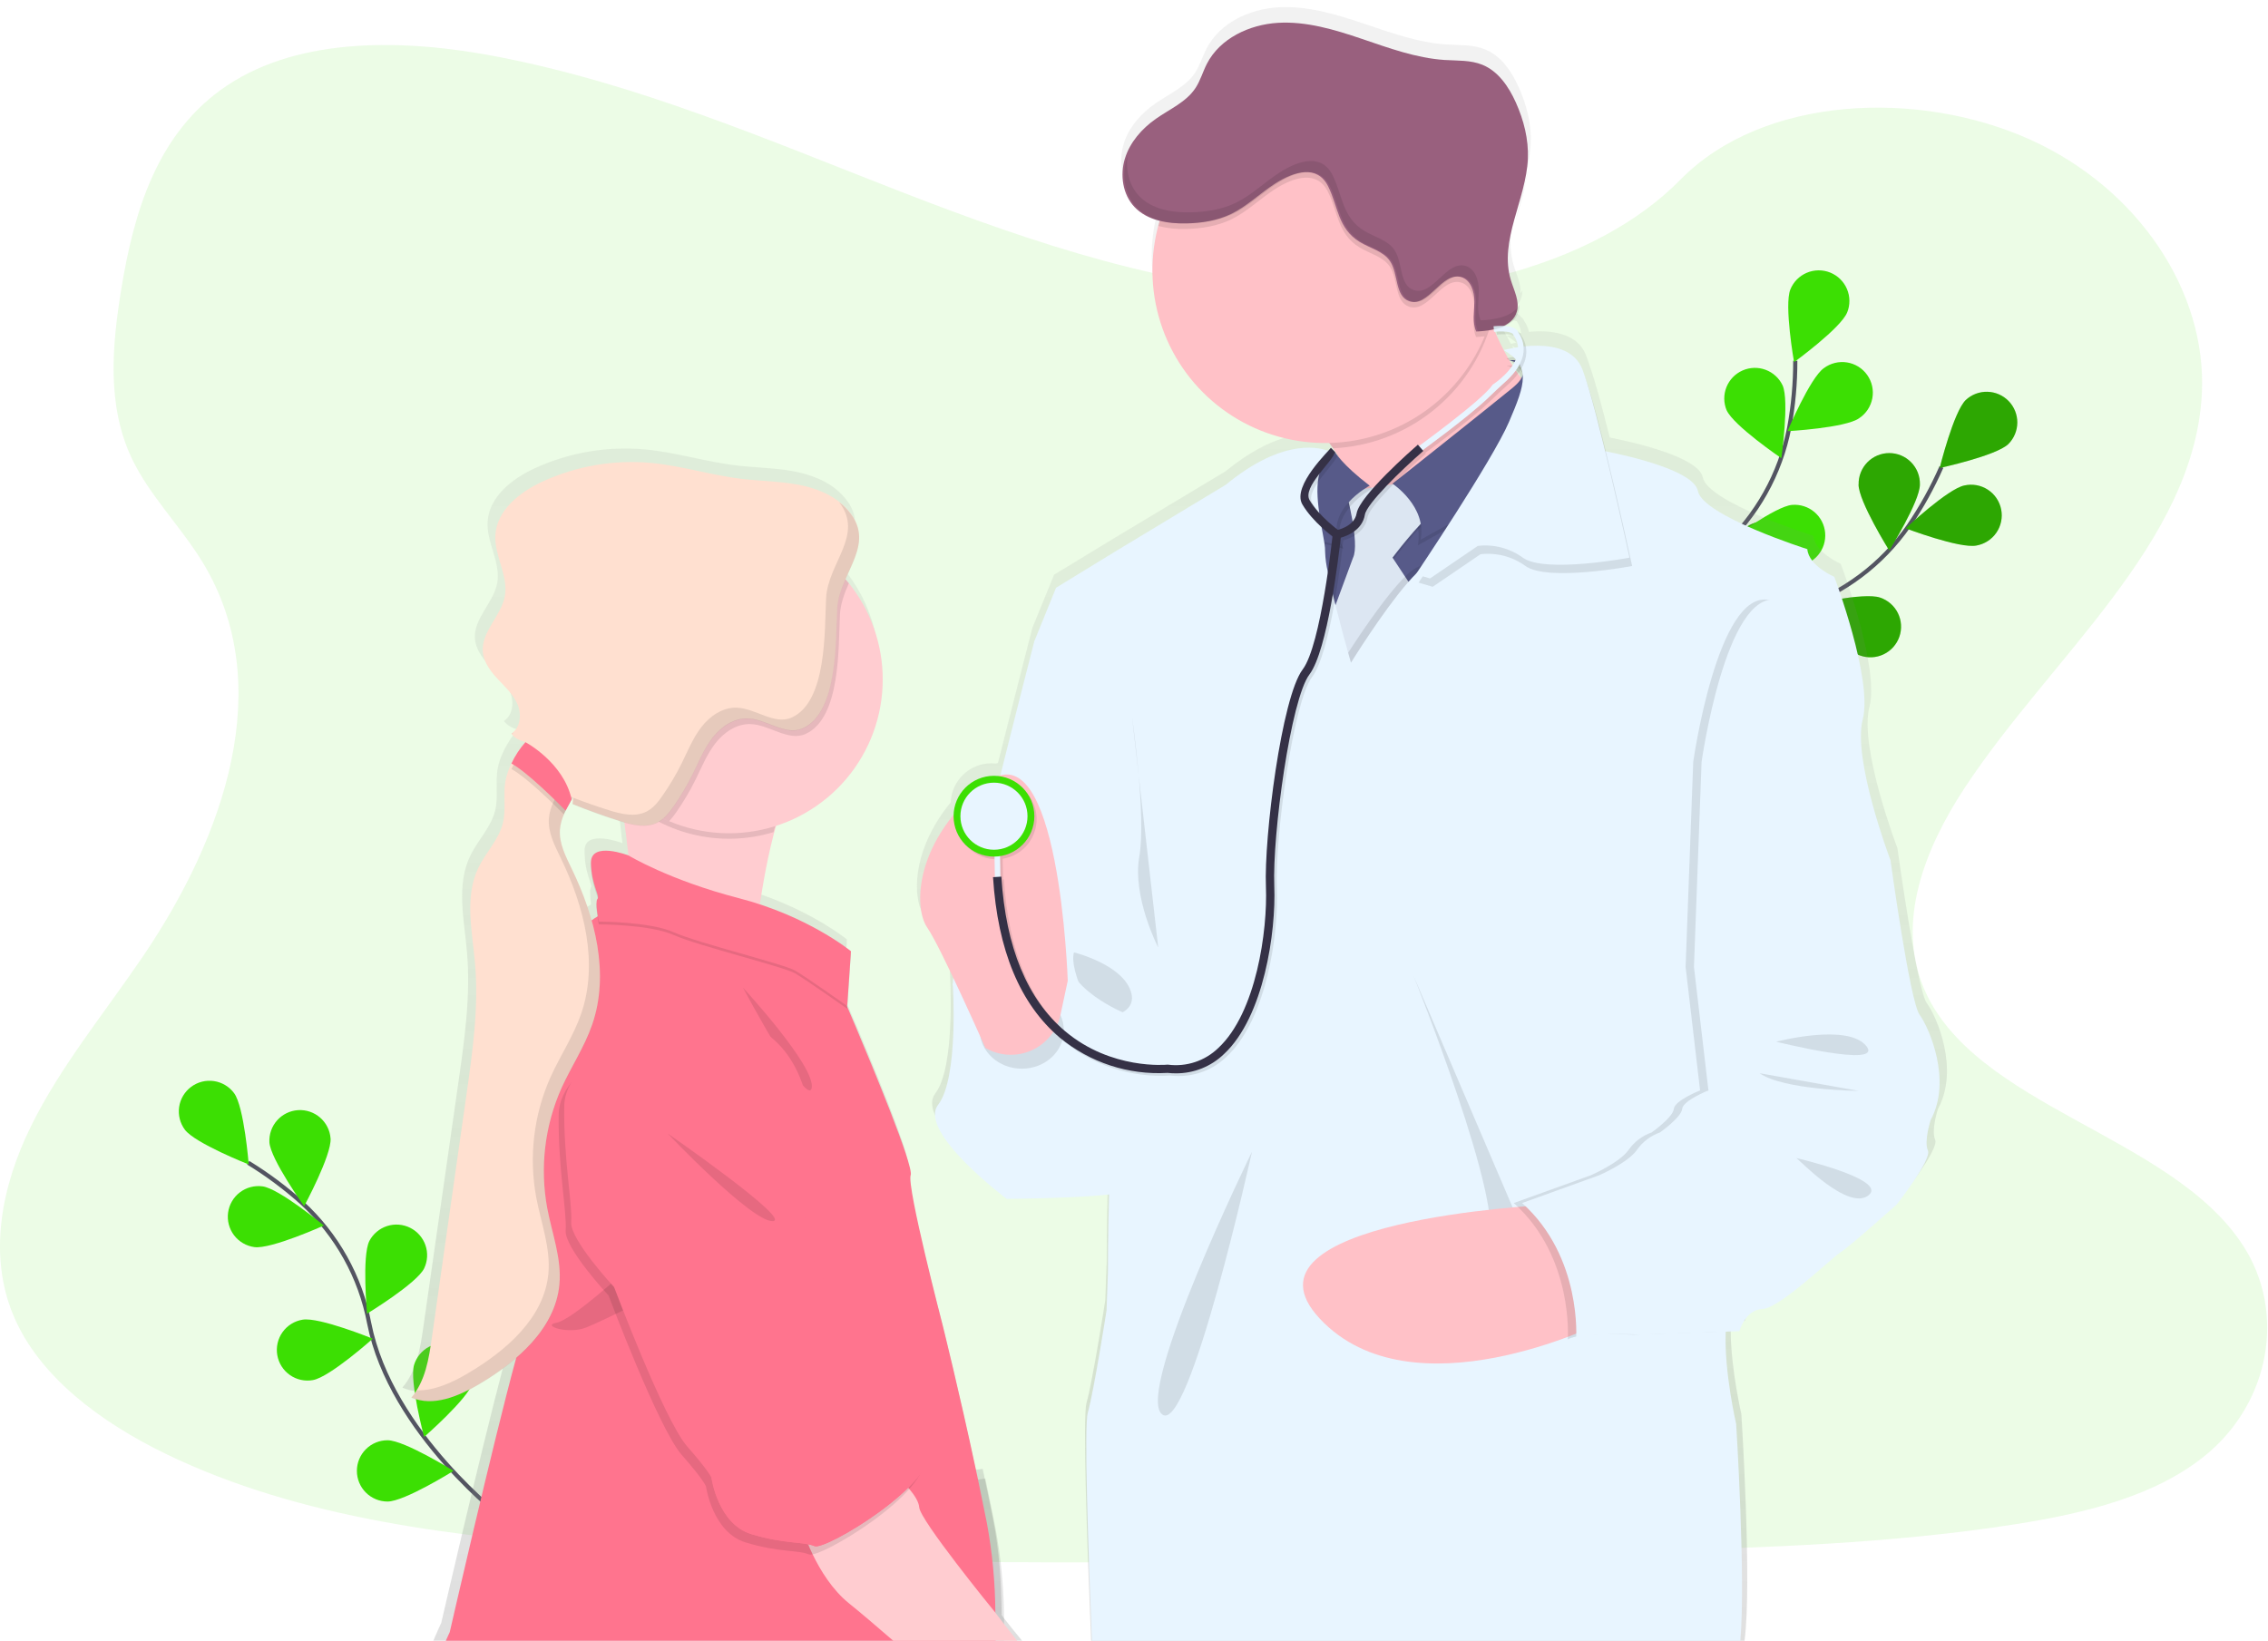 <svg width="311" height="225" viewBox="0 0 311 225" fill="none" xmlns="http://www.w3.org/2000/svg">
<g clip-path="url(#clip0_204_195)">
<path opacity="0.1" d="M180.633 40.48C160.702 39.788 141.705 33.353 123.591 26.314C105.478 19.276 87.526 11.476 68.061 7.746C55.547 5.345 41.235 5.007 31.154 11.716C21.451 18.171 18.316 29.314 16.63 39.653C15.362 47.433 14.627 55.619 18.093 62.904C20.506 67.959 24.788 72.21 27.751 77.053C38.055 93.904 30.77 114.684 19.602 131.152C14.363 138.88 8.287 146.233 4.245 154.451C0.203 162.669 -1.669 172.084 1.869 180.465C5.376 188.765 13.728 195.011 22.779 199.399C41.161 208.304 62.821 210.852 83.942 212.311C130.696 215.509 177.702 214.123 224.579 212.738C241.928 212.223 259.354 211.704 276.419 209.017C285.896 207.525 295.683 205.161 302.564 199.454C311.297 192.206 313.464 179.938 307.61 170.85C297.793 155.611 270.649 151.824 263.785 135.468C260.009 126.466 263.888 116.436 269.378 108.087C281.151 90.177 300.89 74.462 301.929 53.988C302.644 39.925 293.155 25.845 278.483 19.19C263.106 12.209 241.782 13.09 230.438 24.628C218.757 36.516 198.228 41.09 180.633 40.48Z" fill="#3CDF03"/>
<path d="M69.341 208.505C69.341 208.505 53.598 196.603 50.624 181.464C49.418 175.105 46.183 169.309 41.404 164.945C39.118 162.892 36.649 161.052 34.028 159.449" stroke="#535461" stroke-width="0.572" stroke-miterlimit="10"/>
<path d="M32.102 149.911C33.481 151.778 34.105 159.686 34.105 159.686C34.105 159.686 26.729 156.781 25.346 154.918C24.683 154.022 24.402 152.899 24.566 151.796C24.73 150.693 25.325 149.701 26.221 149.037C27.117 148.373 28.239 148.092 29.342 148.256C30.445 148.42 31.438 149.016 32.102 149.911Z" fill="#3CDF03"/>
<path d="M45.332 156.117C45.475 158.433 41.705 165.411 41.705 165.411C41.705 165.411 37.088 158.96 36.942 156.644C36.887 155.54 37.268 154.459 38.005 153.634C38.741 152.81 39.772 152.309 40.875 152.239C41.979 152.17 43.065 152.538 43.898 153.264C44.732 153.99 45.246 155.015 45.329 156.117H45.332Z" fill="#3CDF03"/>
<path d="M58.155 173.955C57.113 176.028 50.332 180.15 50.332 180.15C50.332 180.15 49.608 172.249 50.65 170.177C51.163 169.203 52.038 168.468 53.087 168.132C54.135 167.796 55.274 167.886 56.258 168.381C57.241 168.876 57.991 169.738 58.346 170.78C58.701 171.823 58.632 172.963 58.155 173.955Z" fill="#3CDF03"/>
<path d="M64.821 189.63C64.143 191.848 58.158 197.055 58.158 197.055C58.158 197.055 56.105 189.392 56.784 187.171C57.11 186.105 57.846 185.212 58.83 184.689C59.814 184.166 60.966 184.056 62.032 184.382C63.098 184.708 63.99 185.444 64.513 186.428C65.037 187.412 65.147 188.564 64.821 189.63Z" fill="#3CDF03"/>
<path d="M34.881 171.022C37.171 171.331 44.41 168.062 44.41 168.062C44.41 168.062 38.302 163.001 36 162.692C34.896 162.544 33.778 162.84 32.892 163.516C32.005 164.192 31.424 165.193 31.276 166.297C31.128 167.402 31.424 168.52 32.1 169.406C32.776 170.292 33.777 170.873 34.881 171.022Z" fill="#3CDF03"/>
<path d="M42.91 189.258C45.2 188.865 51.116 183.584 51.116 183.584C51.116 183.584 43.771 180.585 41.484 180.977C40.937 181.067 40.413 181.264 39.942 181.557C39.471 181.851 39.063 182.235 38.741 182.687C38.419 183.139 38.19 183.65 38.067 184.191C37.944 184.732 37.929 185.292 38.023 185.839C38.118 186.386 38.32 186.908 38.617 187.377C38.915 187.845 39.302 188.25 39.757 188.568C40.212 188.886 40.725 189.11 41.267 189.229C41.809 189.347 42.37 189.357 42.916 189.258H42.91Z" fill="#3CDF03"/>
<path d="M53.143 205.914C55.464 205.914 62.191 201.709 62.191 201.709C62.191 201.709 55.462 197.51 53.14 197.51C52.026 197.51 50.957 197.952 50.169 198.74C49.381 199.529 48.938 200.597 48.938 201.712C48.938 202.826 49.381 203.895 50.169 204.683C50.957 205.471 52.026 205.914 53.14 205.914H53.143Z" fill="#3CDF03"/>
<path d="M222.278 105.565C222.278 105.565 231.981 88.376 246.608 83.424C252.75 81.385 258.065 77.409 261.755 72.092C263.486 69.551 264.98 66.856 266.218 64.04" stroke="#535461" stroke-width="0.572" stroke-miterlimit="10"/>
<path d="M275.4 60.892C273.734 62.506 265.98 64.178 265.98 64.178C265.98 64.178 267.884 56.478 269.55 54.861C270.354 54.108 271.421 53.701 272.522 53.727C273.624 53.754 274.67 54.212 275.437 55.002C276.204 55.793 276.63 56.853 276.623 57.955C276.616 59.056 276.177 60.111 275.4 60.892Z" fill="#3CDF03"/>
<path d="M271.015 74.812C268.725 75.264 261.32 72.453 261.32 72.453C261.32 72.453 267.102 67.015 269.378 66.571C269.924 66.45 270.489 66.439 271.04 66.539C271.591 66.639 272.116 66.848 272.585 67.154C273.053 67.46 273.456 67.856 273.77 68.32C274.083 68.784 274.301 69.305 274.41 69.854C274.519 70.403 274.517 70.969 274.405 71.517C274.292 72.065 274.072 72.585 273.755 73.047C273.439 73.509 273.034 73.903 272.563 74.206C272.093 74.509 271.566 74.715 271.015 74.812Z" fill="#3CDF03"/>
<path d="M255.055 89.89C252.862 89.132 247.879 82.96 247.879 82.96C247.879 82.96 255.607 81.191 257.805 81.95C258.334 82.125 258.822 82.403 259.241 82.769C259.661 83.134 260.004 83.579 260.25 84.078C260.497 84.577 260.641 85.12 260.676 85.676C260.711 86.231 260.635 86.788 260.453 87.314C260.271 87.839 259.986 88.324 259.615 88.739C259.244 89.153 258.795 89.49 258.292 89.73C257.79 89.97 257.245 90.108 256.69 90.135C256.134 90.162 255.578 90.079 255.055 89.89Z" fill="#3CDF03"/>
<path d="M240.388 98.58C238.098 98.202 232.156 92.95 232.156 92.95C232.156 92.95 239.48 89.899 241.767 90.276C242.868 90.458 243.852 91.069 244.502 91.975C245.153 92.881 245.416 94.009 245.235 95.11C245.054 96.21 244.443 97.194 243.537 97.844C242.63 98.495 241.503 98.758 240.402 98.577L240.388 98.58Z" fill="#3CDF03"/>
<path d="M254.854 66.433C254.851 68.755 259.062 75.49 259.062 75.49C259.062 75.49 263.267 68.763 263.267 66.445C263.281 65.884 263.183 65.326 262.979 64.803C262.774 64.281 262.467 63.805 262.076 63.403C261.684 63.001 261.216 62.682 260.699 62.464C260.182 62.246 259.627 62.133 259.066 62.133C258.505 62.133 257.95 62.246 257.433 62.464C256.916 62.682 256.448 63.001 256.056 63.403C255.665 63.805 255.358 64.281 255.153 64.803C254.949 65.326 254.851 65.884 254.865 66.445L254.854 66.433Z" fill="#3CDF03"/>
<path d="M237.843 76.813C238.536 79.028 244.558 84.195 244.558 84.195C244.558 84.195 246.562 76.518 245.863 74.302C245.501 73.276 244.755 72.43 243.781 71.943C242.808 71.456 241.683 71.365 240.645 71.691C239.606 72.016 238.734 72.732 238.213 73.687C237.691 74.642 237.56 75.763 237.849 76.813H237.843Z" fill="#3CDF03"/>
<path d="M222.71 89.169C223.019 91.459 228.079 97.576 228.079 97.576C228.079 97.576 231.345 90.348 231.036 88.05C230.975 87.493 230.803 86.954 230.53 86.464C230.257 85.975 229.889 85.545 229.448 85.2C229.007 84.855 228.501 84.601 227.96 84.454C227.42 84.308 226.855 84.27 226.3 84.345C225.744 84.42 225.21 84.605 224.727 84.889C224.244 85.173 223.823 85.551 223.489 86.001C223.154 86.45 222.913 86.962 222.779 87.506C222.645 88.05 222.622 88.615 222.71 89.169Z" fill="#3CDF03"/>
<path opacity="0.25" d="M275.4 60.892C273.734 62.506 265.98 64.178 265.98 64.178C265.98 64.178 267.884 56.478 269.55 54.861C270.354 54.108 271.421 53.701 272.522 53.727C273.624 53.754 274.67 54.212 275.437 55.002C276.204 55.793 276.63 56.853 276.623 57.955C276.616 59.056 276.177 60.111 275.4 60.892Z" fill="black"/>
<path opacity="0.25" d="M271.015 74.812C268.725 75.264 261.32 72.453 261.32 72.453C261.32 72.453 267.102 67.015 269.378 66.571C269.924 66.45 270.489 66.439 271.04 66.539C271.591 66.639 272.116 66.848 272.585 67.154C273.053 67.46 273.456 67.856 273.77 68.32C274.083 68.784 274.301 69.305 274.41 69.854C274.519 70.403 274.517 70.969 274.405 71.517C274.292 72.065 274.072 72.585 273.755 73.047C273.439 73.509 273.034 73.903 272.563 74.206C272.093 74.509 271.566 74.715 271.015 74.812Z" fill="black"/>
<path opacity="0.25" d="M255.055 89.89C252.862 89.132 247.879 82.96 247.879 82.96C247.879 82.96 255.607 81.191 257.805 81.95C258.334 82.125 258.822 82.403 259.241 82.769C259.661 83.134 260.004 83.579 260.25 84.078C260.497 84.577 260.641 85.12 260.676 85.676C260.711 86.231 260.635 86.788 260.453 87.314C260.271 87.839 259.986 88.324 259.615 88.739C259.244 89.153 258.795 89.49 258.292 89.73C257.79 89.97 257.245 90.108 256.69 90.135C256.134 90.162 255.578 90.079 255.055 89.89Z" fill="black"/>
<path opacity="0.25" d="M240.388 98.58C238.098 98.202 232.156 92.95 232.156 92.95C232.156 92.95 239.48 89.899 241.767 90.276C242.868 90.458 243.852 91.069 244.502 91.975C245.153 92.881 245.416 94.009 245.235 95.11C245.054 96.21 244.443 97.194 243.537 97.844C242.63 98.495 241.503 98.758 240.402 98.577L240.388 98.58Z" fill="black"/>
<path opacity="0.25" d="M254.854 66.433C254.851 68.755 259.062 75.49 259.062 75.49C259.062 75.49 263.267 68.763 263.267 66.445C263.281 65.884 263.183 65.326 262.979 64.803C262.774 64.281 262.467 63.805 262.076 63.403C261.684 63.001 261.216 62.682 260.699 62.464C260.182 62.246 259.627 62.133 259.066 62.133C258.505 62.133 257.95 62.246 257.433 62.464C256.916 62.682 256.448 63.001 256.056 63.403C255.665 63.805 255.358 64.281 255.153 64.803C254.949 65.326 254.851 65.884 254.865 66.445L254.854 66.433Z" fill="black"/>
<path opacity="0.25" d="M237.843 76.813C238.536 79.028 244.558 84.195 244.558 84.195C244.558 84.195 246.562 76.518 245.863 74.302C245.501 73.276 244.755 72.43 243.781 71.943C242.808 71.456 241.683 71.365 240.645 71.691C239.606 72.016 238.734 72.732 238.213 73.687C237.691 74.642 237.56 75.763 237.849 76.813H237.843Z" fill="black"/>
<path opacity="0.25" d="M222.71 89.169C223.019 91.459 228.079 97.576 228.079 97.576C228.079 97.576 231.345 90.348 231.036 88.05C230.975 87.493 230.803 86.954 230.53 86.464C230.257 85.975 229.889 85.545 229.448 85.2C229.007 84.855 228.501 84.601 227.96 84.454C227.42 84.308 226.855 84.27 226.3 84.345C225.744 84.42 225.21 84.605 224.727 84.889C224.244 85.173 223.823 85.551 223.489 86.001C223.154 86.45 222.913 86.962 222.779 87.506C222.645 88.05 222.622 88.615 222.71 89.169Z" fill="black"/>
<path d="M222.836 105.224C222.836 105.224 224.742 85.577 236.094 75.129C240.882 70.775 244.13 64.986 245.351 58.63C245.907 55.609 246.184 52.543 246.178 49.471" stroke="#535461" stroke-width="0.572" stroke-miterlimit="10"/>
<path d="M253.294 42.842C252.435 44.995 246.012 49.666 246.012 49.666C246.012 49.666 244.633 41.855 245.5 39.702C245.917 38.668 246.728 37.843 247.755 37.407C248.781 36.972 249.938 36.962 250.971 37.379C252.005 37.797 252.83 38.608 253.266 39.634C253.702 40.66 253.712 41.817 253.294 42.851V42.842Z" fill="#3CDF03"/>
<path d="M254.929 57.359C253.031 58.693 245.111 59.131 245.111 59.131C245.111 59.131 248.196 51.821 250.094 50.487C250.544 50.15 251.057 49.907 251.603 49.772C252.149 49.637 252.716 49.613 253.271 49.701C253.826 49.789 254.358 49.988 254.835 50.285C255.312 50.583 255.725 50.973 256.048 51.433C256.372 51.892 256.6 52.412 256.719 52.962C256.838 53.511 256.845 54.079 256.741 54.631C256.636 55.184 256.422 55.709 256.111 56.178C255.8 56.646 255.398 57.047 254.929 57.356V57.359Z" fill="#3CDF03"/>
<path d="M246.439 77.619C244.126 77.814 237.067 74.185 237.067 74.185C237.067 74.185 243.422 69.433 245.735 69.238C246.845 69.145 247.948 69.497 248.799 70.216C249.65 70.935 250.181 71.963 250.274 73.074C250.368 74.185 250.016 75.287 249.297 76.138C248.577 76.99 247.549 77.52 246.439 77.614V77.619Z" fill="#3CDF03"/>
<path d="M236.561 91.499C234.314 92.071 226.746 89.704 226.746 89.704C226.746 89.704 232.204 83.948 234.451 83.364C235.53 83.084 236.676 83.245 237.636 83.809C238.597 84.374 239.294 85.298 239.573 86.377C239.853 87.455 239.693 88.601 239.128 89.562C238.563 90.522 237.639 91.219 236.561 91.499Z" fill="#3CDF03"/>
<path d="M236.761 56.249C237.7 58.37 244.266 62.833 244.266 62.833C244.266 62.833 245.382 54.978 244.443 52.857C243.976 51.865 243.138 51.095 242.11 50.712C241.082 50.329 239.945 50.363 238.942 50.807C237.939 51.251 237.149 52.07 236.741 53.088C236.334 54.107 236.341 55.244 236.761 56.258V56.249Z" fill="#3CDF03"/>
<path d="M225.414 72.627C226.946 74.371 234.543 76.655 234.543 76.655C234.543 76.655 233.26 68.826 231.729 67.083C231.367 66.659 230.925 66.312 230.428 66.061C229.932 65.81 229.39 65.66 228.834 65.62C228.279 65.58 227.721 65.651 227.194 65.828C226.666 66.005 226.179 66.286 225.76 66.653C225.342 67.021 225.001 67.468 224.757 67.968C224.512 68.468 224.37 69.012 224.338 69.568C224.306 70.124 224.384 70.68 224.569 71.206C224.754 71.731 225.041 72.214 225.414 72.627Z" fill="#3CDF03"/>
<path d="M216.573 90.066C217.786 92.041 224.888 95.576 224.888 95.576C224.888 95.576 224.948 87.644 223.743 85.666C223.143 84.753 222.211 84.109 221.145 83.872C220.078 83.634 218.961 83.821 218.03 84.393C217.099 84.966 216.428 85.878 216.159 86.937C215.889 87.996 216.043 89.118 216.587 90.066H216.573Z" fill="#3CDF03"/>
<path d="M208.238 28.281C208.713 26.537 209.285 24.786 209.686 23.02C209.205 24.786 208.63 26.543 208.238 28.281Z" fill="url(#paint0_linear_204_195)"/>
<path d="M206.108 45.071C206.068 45.003 206.039 44.934 206.008 44.871C206.008 44.842 205.979 44.819 205.968 44.791C205.905 44.82 205.841 44.846 205.776 44.868C205.65 44.917 205.521 44.963 205.389 45C205.258 45.037 205.203 45.057 205.103 45.08C205.02 45.109 204.935 45.131 204.848 45.146L204.871 45.197C204.977 45.175 205.08 45.154 205.186 45.126L205.215 45.481C205.335 45.481 205.447 45.464 205.555 45.464C205.607 45.461 205.659 45.461 205.71 45.464C205.933 45.464 206.128 45.464 206.282 45.464C206.222 45.335 206.159 45.2 206.108 45.071ZM264.214 137.563C262.869 135.751 260.184 116.304 260.184 116.304C260.184 116.304 254.903 102.476 256.342 96.958C257.782 91.439 252.41 77.319 252.41 77.319C252.41 77.319 248.86 75.776 248.668 73.486C248.668 73.486 234.176 68.906 233.498 65.472C232.948 62.655 223.96 60.634 220.732 59.996C219.747 56.023 218.757 52.316 218.027 50.292C217.829 49.663 217.643 49.119 217.471 48.69C216.238 45.541 212.425 45.255 209.66 45.507C209.54 44.97 209.318 44.462 209.005 44.01C208.959 43.854 208.868 43.716 208.744 43.612C208.685 43.561 208.622 43.515 208.555 43.474C208.505 43.381 208.439 43.298 208.361 43.228C208.282 43.157 208.196 43.096 208.103 43.045C208.036 43.009 207.968 42.977 207.897 42.95C207.731 42.887 207.559 42.84 207.385 42.81C207.181 42.768 206.974 42.741 206.766 42.73C207.271 42.509 207.722 42.18 208.086 41.765C208.333 41.474 208.518 41.135 208.627 40.769C208.717 40.465 208.758 40.148 208.747 39.83C208.673 39.961 208.587 40.085 208.489 40.2C208.61 38.932 207.94 37.644 207.556 36.381C207.092 34.738 207.005 33.011 207.304 31.329C207.688 28.793 208.638 26.228 209.282 23.647C209.284 23.632 209.284 23.618 209.282 23.604C209.62 22.321 209.829 21.009 209.906 19.685C210.018 17.015 209.334 14.35 208.235 11.917C207.259 9.761 205.819 7.64 203.615 6.764C201.977 6.103 200.143 6.209 198.379 6.1C194.424 5.854 190.651 4.463 186.89 3.198C183.129 1.933 179.259 0.782 175.3 1.002C171.342 1.223 167.268 3.132 165.462 6.636C164.89 7.729 164.561 8.945 163.876 9.973C162.594 11.911 160.299 12.881 158.384 14.218C156.469 15.555 154.783 17.452 154.09 19.716C153.712 20.936 153.658 22.234 153.935 23.481C153.998 23.762 154.078 24.039 154.176 24.311C154.448 25.067 154.871 25.76 155.421 26.346C155.836 26.779 156.312 27.148 156.835 27.442C157.492 27.806 158.195 28.079 158.925 28.255C158.899 28.341 158.873 28.433 158.844 28.521C158.799 28.667 158.759 28.807 158.716 28.965C158.621 29.317 158.532 29.675 158.458 30.035C158.455 30.061 158.455 30.087 158.458 30.113C158.106 31.741 157.93 33.402 157.931 35.067C157.931 35.855 157.971 36.642 158.052 37.426C159.196 49.041 168.785 58.204 180.633 58.799C181.039 58.819 181.449 58.831 181.864 58.831C182.053 58.831 182.239 58.831 182.436 58.831C182.622 59.077 182.805 59.329 182.98 59.575C183.155 59.821 183.315 60.073 183.467 60.319L183.051 59.89L182.636 59.509C182.524 59.664 182.398 59.808 182.261 59.941C181.991 59.846 181.715 59.768 181.434 59.707C180.246 59.443 178.437 59.346 176.056 60.065C173.866 60.72 171.19 62.068 168.058 64.63L152.799 73.79L144.544 78.81L141.57 86.081C141.57 86.081 139.335 94.719 136.847 104.617C136.75 104.646 136.655 104.675 136.561 104.709C136.359 104.686 136.157 104.675 135.954 104.675C134.511 104.671 133.123 105.227 132.081 106.226C131.039 107.224 130.424 108.588 130.367 110.03C125.421 116.041 125.14 122.052 126.302 124.811C126.407 125.07 126.54 125.316 126.697 125.547C127.459 126.646 128.881 129.48 130.324 132.5C130.287 132.749 130.264 132.958 130.252 133.115C130.25 133.167 130.25 133.218 130.252 133.27C130.252 133.27 131.111 146.239 128.249 149.957C127.622 150.767 127.716 151.832 128.249 153.011C130.166 157.253 137.749 162.918 137.749 162.918C137.749 162.918 146.842 162.869 151.909 162.317C151.895 162.826 151.883 163.333 151.872 163.828C151.757 168.832 151.757 173.025 151.757 173.025L151.568 178.272C151.568 178.272 149.851 189.329 148.992 192.378C148.451 194.29 149.075 211.993 149.619 225.009H239.217C240.27 217.309 238.785 193.915 238.785 193.915C238.785 193.915 237.374 187.867 237.322 182.594C237.319 182.588 237.318 182.582 237.318 182.575C237.318 182.569 237.319 182.563 237.322 182.557C237.322 182.096 237.322 181.647 237.339 181.206L237.989 181.183L239.157 181.143H239.263C239.263 181.143 239.291 181.034 239.357 180.857C239.512 180.414 239.722 179.994 239.984 179.606C240.482 178.87 241.261 178.149 242.431 178.1C243.078 178.074 244.08 177.551 245.211 176.778C245.218 176.779 245.226 176.779 245.234 176.778C248.276 174.72 252.298 170.921 253.274 170.297C254.616 169.439 261.045 163.714 261.045 163.714C261.045 163.714 262.004 162.5 263.026 161.038L263.063 160.986C264.334 159.154 265.685 156.964 265.353 156.275C264.781 155.038 265.737 152.081 265.737 152.081C268.722 146.617 265.559 139.375 264.214 137.563ZM208.864 49.522C208.892 49.608 208.909 49.696 208.916 49.786C208.844 49.691 208.773 49.591 208.701 49.499L208.632 49.408L208.584 49.339L208.693 49.19C208.693 49.19 208.693 49.19 208.693 49.21C208.768 49.303 208.826 49.409 208.864 49.522ZM207.903 46.986C207.591 47.049 207.344 47.107 207.184 47.15C206.981 46.789 206.786 46.428 206.612 46.062C207.071 46.328 207.503 46.638 207.903 46.986ZM207.364 47.439C207.364 47.433 207.364 47.427 207.364 47.421L207.387 47.439C207.505 47.516 207.619 47.59 207.725 47.668C207.82 47.736 207.905 47.802 207.991 47.871C207.934 47.971 207.871 48.074 207.808 48.157C207.708 48 207.613 47.848 207.522 47.691C207.465 47.627 207.413 47.542 207.364 47.439ZM205.647 43.906C206.2 43.852 206.757 43.852 207.31 43.906C207.387 43.906 207.456 43.921 207.525 43.932C207.68 43.956 207.832 43.995 207.98 44.05C208.318 44.523 208.526 45.077 208.584 45.655L208.429 45.678L208.278 45.707C207.991 45.755 207.705 45.804 207.482 45.85L207.196 45.91C206.815 45.993 206.594 46.056 206.586 46.059C206.549 45.982 206.511 45.91 206.471 45.836C206.408 45.713 206.343 45.587 206.285 45.464C206.228 45.34 206.154 45.2 206.094 45.071C206.053 45.003 206.025 44.934 205.993 44.871C205.993 44.842 205.965 44.819 205.953 44.791C205.937 44.761 205.922 44.729 205.91 44.696C205.736 44.342 205.575 43.987 205.421 43.637C205.404 43.603 205.389 43.566 205.375 43.532L205.593 43.517V43.592L205.647 43.906ZM137.354 221.471C137.331 217.209 137.022 212.597 136.163 208.269C135.797 206.429 135.419 204.588 135.035 202.779C134.938 202.327 134.843 201.881 134.749 201.434L133.867 201.551H133.787C131.383 190.214 128.87 180.224 128.87 180.224C128.87 180.224 123.878 161.163 124.456 159.644C124.53 159.446 124.436 158.914 124.224 158.132C123.016 153.799 117.973 141.857 116.209 137.775C116.209 137.758 116.195 137.738 116.189 137.723C115.903 137.039 115.697 136.579 115.634 136.444L116.049 130.353L116.072 129.987L116.126 129.208L116.103 129.188L116.126 128.827C116.126 128.827 111.77 125.255 104.391 122.676C104.104 122.573 103.801 122.473 103.5 122.375C103.87 119.911 104.359 117.129 104.997 114.418C105.058 114.146 105.123 113.883 105.192 113.617C105.252 113.35 105.321 113.093 105.39 112.832C105.498 112.409 105.616 111.991 105.736 111.579C106.134 111.453 106.526 111.312 106.912 111.164L107.061 111.106C111.822 109.254 115.75 105.739 118.118 101.214C120.486 96.688 121.134 91.457 119.942 86.49C119.262 83.673 118.007 81.027 116.255 78.719C116.124 78.541 115.983 78.364 115.843 78.189C115.703 78.014 115.534 77.82 115.376 77.642C116.204 75.762 117.18 73.973 117.26 72.144C117.274 71.912 117.274 71.68 117.26 71.448V71.419C117.154 70.243 116.633 69.052 115.419 67.802C113.648 65.967 111.126 65.037 108.604 64.59C106.082 64.143 103.512 64.132 100.976 63.831C96.771 63.328 92.675 62.031 88.47 61.633C83.291 61.154 78.076 62.042 73.348 64.209C70.22 65.64 67.051 68.142 66.862 71.574C66.708 74.411 68.683 77.13 68.184 79.932C67.689 82.686 64.884 84.853 65.13 87.638C65.225 88.725 65.783 89.699 66.481 90.566C66.722 90.852 66.977 91.138 67.24 91.425C68.259 92.504 69.381 93.54 69.951 94.9C69.974 94.957 69.996 95.014 70.016 95.071C70.5 96.414 70.283 98.111 69.086 98.881C69.093 98.886 69.098 98.893 69.1 98.901C69.118 98.924 69.135 98.941 69.149 98.964C69.151 98.96 69.151 98.954 69.149 98.95C69.573 99.453 70.145 99.809 70.784 99.969L71.027 100.043C70.829 100.258 70.643 100.481 70.454 100.716L70.331 100.879C70.016 101.303 69.729 101.748 69.473 102.21C69.327 102.468 69.186 102.725 69.069 102.983C68.677 103.768 68.393 104.603 68.225 105.465C67.918 107.359 68.351 109.335 67.887 111.189C67.314 113.479 65.502 115.237 64.481 117.363C62.546 121.371 63.642 126.074 64.031 130.499C64.561 136.51 63.702 142.547 62.846 148.518C62.392 151.693 61.938 154.871 61.484 158.052C60.339 166.036 59.194 174.02 58.049 182.004C57.631 184.93 57.136 188.015 55.187 190.274H55.207C55.207 190.274 55.207 190.291 55.187 190.297C55.772 190.552 56.394 190.713 57.03 190.772C59.575 191.027 62.271 189.796 64.561 188.45C66.374 187.403 68.092 186.197 69.693 184.847C69.458 185.705 69.206 186.641 68.937 187.649C68.938 187.658 68.938 187.668 68.937 187.678C65.706 199.986 60.508 222.55 60.508 222.55C60.508 222.55 60.035 223.532 59.423 224.994H140.142C139.197 223.849 138.318 222.753 137.631 221.869L137.354 221.471ZM77.587 107.663C77.608 107.629 77.622 107.597 77.642 107.566C77.642 107.657 77.642 107.746 77.642 107.832C77.642 107.918 77.642 107.995 77.642 108.075C77.642 108.155 77.642 108.147 77.642 108.187C77.642 108.304 77.616 108.421 77.596 108.539C77.596 108.539 77.596 108.553 77.596 108.565L77.882 108.67L78.214 108.808C80.176 109.583 82.162 110.284 84.174 110.912C84.38 110.978 84.589 111.04 84.798 111.101L84.841 111.456C84.892 111.819 84.941 112.188 84.987 112.558C84.987 112.558 84.987 112.575 84.987 112.586C85.115 113.608 85.241 114.627 85.353 115.623C85.353 115.623 80.098 113.619 80.164 116.662C80.161 116.717 80.161 116.771 80.164 116.825C80.158 116.898 80.158 116.97 80.164 117.043C80.212 119.413 80.954 120.818 81.102 121.54C81.094 121.57 81.078 121.597 81.057 121.62C80.93 121.896 80.886 122.203 80.931 122.504C80.926 123.016 80.966 123.528 81.051 124.033C80.896 124.127 80.745 124.222 80.593 124.319C80.478 124.391 80.37 124.471 80.258 124.551C79.556 122.115 78.637 119.747 77.513 117.475C76.726 115.855 75.841 114.166 75.85 112.389C75.85 112.274 75.85 112.157 75.864 112.039C75.896 111.524 75.994 111.015 76.156 110.525C76.222 110.339 76.294 110.156 76.374 109.976C76.561 109.547 76.77 109.129 77.001 108.722C77.15 108.453 77.307 108.187 77.459 107.918C77.507 107.837 77.553 107.754 77.599 107.674L77.587 107.663ZM206.108 45.071C206.068 45.003 206.039 44.934 206.008 44.871C206.008 44.842 205.979 44.819 205.968 44.791C205.905 44.82 205.841 44.846 205.776 44.868C205.65 44.917 205.521 44.963 205.389 45C205.258 45.037 205.203 45.057 205.103 45.08L204.848 45.146L204.871 45.197C204.977 45.175 205.08 45.154 205.186 45.126L205.215 45.481C205.335 45.481 205.447 45.464 205.555 45.464H205.71C205.933 45.464 206.128 45.464 206.282 45.464C206.222 45.335 206.159 45.2 206.108 45.071Z" fill="url(#paint1_linear_204_195)"/>
<path d="M143.565 87.114L141.848 87.872C141.848 87.872 130.653 131.363 130.653 134.878C130.653 138.393 154.39 157.952 154.39 157.952L158.094 132.952C158.094 132.952 152.776 75.621 143.565 87.114Z" fill="#E8F5FF"/>
<path d="M195.635 73.28L185.717 68.105C185.161 65.736 184.175 63.49 182.808 61.478C181.357 59.383 179.428 57.325 177.023 56.251C170.947 53.526 202.728 39.223 202.728 39.223C203.228 40.941 203.818 42.632 204.494 44.289C206.131 48.331 208.847 53.558 212.348 55.046C218.299 57.58 195.635 73.28 195.635 73.28Z" fill="#FFC1C7"/>
<path opacity="0.1" d="M204.494 44.289C203.136 49.065 200.312 53.294 196.421 56.378C192.53 59.462 187.768 61.246 182.808 61.478C181.357 59.383 179.428 57.325 177.023 56.251C170.947 53.526 202.728 39.223 202.728 39.223C203.228 40.941 203.818 42.632 204.494 44.289Z" fill="black"/>
<path d="M205.387 37.068C205.388 41.752 204 46.331 201.398 50.226C198.797 54.121 195.099 57.157 190.772 58.95C186.445 60.743 181.683 61.213 177.089 60.3C172.495 59.386 168.275 57.131 164.963 53.819C161.651 50.508 159.395 46.288 158.481 41.694C157.567 37.1 158.036 32.338 159.829 28.011C161.621 23.684 164.657 19.985 168.552 17.383C172.446 14.781 177.025 13.393 181.709 13.393C184.822 13.379 187.907 13.981 190.786 15.166C193.665 16.351 196.281 18.094 198.483 20.295C200.684 22.496 202.428 25.112 203.613 27.991C204.798 30.87 205.401 33.955 205.387 37.068Z" fill="#FFC1C7"/>
<path d="M208.804 70.24L202.347 85.308L196.65 95.309H178.417L173.099 81.635L175.254 67.455H189.18L198.17 66.948L201.207 65.935L203.165 67.046L208.804 70.24Z" fill="#575A89"/>
<path opacity="0.1" d="M206.58 50.155C206.58 50.155 210.607 51.014 207.001 53.97C203.394 56.927 190.951 66.33 190.951 66.33C190.951 66.33 195.322 70.223 194.418 74.783L208.898 66.711L211.475 53.796C211.475 53.796 211.764 49.914 206.58 50.155Z" fill="black"/>
<path opacity="0.1" d="M193.8 66.331L184.589 67.85C184.589 67.85 186.489 74.878 185.539 76.873C185.51 76.935 185.486 76.999 185.467 77.064L181.709 87.223L184.526 95.2L194.275 81.905L190.952 76.873C190.952 76.873 194.464 72.219 196.553 70.604C198.643 68.99 193.8 66.331 193.8 66.331Z" fill="black"/>
<path d="M193.8 65.939L184.589 67.456C184.589 67.456 186.489 74.483 185.539 76.478C185.51 76.54 185.486 76.604 185.467 76.669L181.709 86.828L184.526 94.805L194.275 81.501L190.952 76.469C190.952 76.469 194.464 71.815 196.553 70.201C198.643 68.586 193.8 65.939 193.8 65.939Z" fill="#DCE6F2"/>
<path d="M206.966 49.397C206.966 49.397 210.994 50.255 207.384 53.212C203.775 56.169 190.951 66.33 190.951 66.33C190.951 66.33 195.7 69.465 194.798 74.021L209.279 65.952L211.855 53.037C211.855 53.037 212.142 49.156 206.966 49.397Z" fill="#575A89"/>
<path opacity="0.1" d="M183.441 62.374C183.441 62.374 184.32 64.017 188.198 66.98C188.198 66.98 181.741 70.415 184.211 75.244L174.333 72.668L172.813 67.919L183.441 62.374Z" fill="black"/>
<path d="M183.06 61.997C183.06 61.997 183.939 63.64 187.817 66.602C187.817 66.602 181.36 70.02 183.83 74.863L173.955 72.287L172.435 67.541L183.06 61.997Z" fill="#575A89"/>
<path opacity="0.1" d="M208.804 70.24L202.347 85.308L196.662 95.309H178.417L173.099 81.635L175.251 67.455H179.124C179.061 70.764 180.269 74.651 180.192 76.097C180.06 78.472 183.735 91.29 183.735 91.29C183.735 91.29 191.427 78.85 194.464 77.743C196.373 77.047 200.417 71.259 203.162 67.046L208.804 70.24Z" fill="black"/>
<path d="M234.242 149.531L233.587 150.355C233.587 150.355 238.335 174.19 237.021 179.603C236.798 180.578 236.671 181.573 236.641 182.574V182.617C236.409 188.124 238.072 195.271 238.072 195.271C238.072 195.271 239.4 216.338 238.644 225.003H149.733C149.213 212.191 148.651 195.592 149.161 193.751C150.02 190.714 151.737 179.697 151.737 179.697L151.926 174.476C151.926 174.476 151.926 169.43 152.081 163.808C152.146 161.281 152.244 158.627 152.384 156.274C152.564 153.315 152.816 150.821 153.163 149.596C153.376 148.668 153.499 147.721 153.529 146.768C153.529 146.68 153.529 146.588 153.546 146.496C153.546 146.21 153.575 145.901 153.586 145.583C153.586 145.495 153.586 145.406 153.586 145.297C153.641 143.454 153.621 141.267 153.56 139C153.56 138.877 153.56 138.751 153.56 138.625C153.512 136.925 153.44 135.19 153.36 133.541C153.111 128.389 152.788 124.033 152.788 124.033L141.868 87.852L144.81 80.605L152.977 75.601L168.076 66.485C175.44 60.431 180.289 61.158 182.138 61.822C182.318 61.883 182.494 61.955 182.665 62.036C182.722 62.065 182.768 62.088 182.811 62.114C182.87 62.142 182.926 62.174 182.98 62.211C182.474 62.455 182.034 62.817 181.698 63.267C181.319 63.78 181.049 64.364 180.905 64.985C180.808 65.369 180.74 65.761 180.701 66.155C180.664 66.57 180.65 67 180.65 67.432C180.67 68.38 180.752 69.325 180.893 70.263C180.893 70.28 180.893 70.303 180.893 70.326C180.988 70.996 181.105 71.651 181.22 72.266C181.218 72.277 181.218 72.288 181.22 72.298C181.351 73.016 181.483 73.681 181.572 74.253C181.589 74.356 181.603 74.451 181.617 74.539C181.681 74.918 181.71 75.301 181.706 75.684C181.738 76.61 181.863 77.531 182.078 78.432C182.153 78.81 182.239 79.213 182.333 79.634C182.462 80.207 182.602 80.831 182.754 81.466C182.837 81.815 182.926 82.176 183.017 82.534C183.051 82.677 183.089 82.82 183.123 82.966L183.18 83.192C183.79 85.617 184.451 88.03 184.858 89.489C185.098 90.348 185.25 90.878 185.25 90.878C185.25 90.878 189.56 83.908 193.001 79.941C193.053 79.883 193.098 79.829 193.147 79.777C193.488 79.385 193.823 79.028 194.143 78.713C194.844 78.014 195.474 77.516 195.981 77.333C196.089 77.293 196.193 77.245 196.293 77.187C197.701 76.388 199.974 73.489 202.101 70.452C202.309 70.166 202.513 69.854 202.719 69.559C203.191 68.877 203.649 68.193 204.081 67.538C204.413 67.037 204.731 66.55 205.032 66.087C206.463 63.86 207.47 62.2 207.47 62.2L209.457 62.111L209.803 62.094H210.035L219.054 61.676C219.054 61.676 219.444 61.742 220.085 61.87C220.119 61.87 220.154 61.87 220.191 61.893C223.391 62.529 232.281 64.541 232.825 67.332C233.489 70.749 247.83 75.309 247.83 75.309C248.019 77.599 251.531 79.108 251.531 79.108C251.531 79.108 256.849 93.162 255.426 98.669C254.021 104.108 259.085 117.561 259.219 117.939L258.249 119.164L234.242 149.531Z" fill="#E8F5FF"/>
<path opacity="0.1" d="M206.577 49.156C206.577 49.156 215.356 46.666 217.351 51.792C219.346 56.919 223.809 77.622 223.809 77.622C223.809 77.622 212.222 79.806 209.185 77.622C207.404 76.326 205.199 75.75 203.011 76.008L196.459 80.47L194.524 79.898C194.524 79.898 205.006 64.315 207.284 59.02C209.563 53.724 210.333 51.357 206.577 49.156Z" fill="black"/>
<path d="M206.197 48.011C206.197 48.011 214.981 45.521 216.985 50.648C218.989 55.774 223.443 76.478 223.443 76.478C223.443 76.478 211.859 78.662 208.819 76.478C207.038 75.181 204.834 74.605 202.647 74.863L196.09 79.326L194.155 78.753C194.155 78.753 204.637 63.171 206.915 57.875C209.194 52.58 209.952 50.218 206.197 48.011Z" fill="#E8F5FF"/>
<path opacity="0.1" d="M147.269 130.604C147.269 130.604 153.821 132.219 155.057 135.923C156.294 139.627 150.214 139.721 150.214 139.721C150.214 139.721 146.51 133.169 147.269 130.604Z" fill="black"/>
<path opacity="0.1" d="M171.674 157.952C171.674 157.952 155.627 190.809 159.331 193.944C163.035 197.078 171.674 157.952 171.674 157.952Z" fill="black"/>
<path opacity="0.1" d="M193.8 133.739C193.8 133.739 206.62 165.654 204.056 170.583C201.491 175.512 209.563 170.583 209.563 170.583L193.8 133.739Z" fill="black"/>
<path d="M211.652 165.266C211.652 165.266 168.35 167.355 180.982 180.84C193.614 194.324 219.535 181.412 219.535 181.412L211.652 165.266Z" fill="#FFC1C7"/>
<path opacity="0.1" d="M205.387 37.069C205.391 40.174 204.781 43.25 203.592 46.119C203.194 46.165 202.796 46.194 202.413 46.211C201.84 44.954 202.147 43.503 202.158 42.121C202.169 40.738 201.66 39.112 200.329 38.74C197.676 37.993 195.844 42.954 193.227 42.058C191.224 41.376 191.748 38.337 190.594 36.582C189.681 35.194 187.852 34.801 186.429 33.931C183.404 32.074 183.495 29.103 182.09 26.292C180.619 23.346 177.51 24.216 174.811 25.954C172.761 27.276 170.993 29.048 168.8 30.102C166.902 31.017 164.77 31.349 162.666 31.398C161.371 31.448 160.075 31.311 158.819 30.992C160.296 25.437 163.744 20.609 168.518 17.409C173.293 14.208 179.068 12.854 184.768 13.598C190.467 14.341 195.702 17.133 199.495 21.451C203.288 25.77 205.381 31.321 205.384 37.069H205.387Z" fill="black"/>
<path d="M174.819 25.195C172.767 26.517 171.001 28.287 168.808 29.346C166.911 30.259 164.778 30.591 162.674 30.639C160.098 30.697 157.325 30.244 155.564 28.384C153.947 26.666 153.561 24.024 154.245 21.772C154.929 19.519 156.569 17.65 158.495 16.296C160.422 14.942 162.657 14.006 163.934 12.068C164.609 11.044 164.936 9.836 165.497 8.745C167.291 5.256 171.327 3.367 175.229 3.132C179.13 2.897 182.997 4.059 186.713 5.319C190.428 6.578 194.172 7.964 198.093 8.224C199.839 8.333 201.654 8.224 203.274 8.885C205.453 9.77 206.881 11.885 207.854 14.038C208.945 16.465 209.623 19.115 209.508 21.766C209.268 27.425 205.53 32.978 207.173 38.399C207.608 39.845 208.424 41.327 207.989 42.773C207.353 44.883 204.631 45.363 202.43 45.464C201.857 44.207 202.164 42.753 202.175 41.373C202.187 39.994 201.677 38.365 200.349 37.993C197.693 37.251 195.861 42.203 193.25 41.31C191.261 40.626 191.776 37.589 190.62 35.834C189.707 34.443 187.875 34.054 186.455 33.184C183.429 31.326 183.521 28.355 182.116 25.544C180.633 22.585 177.522 23.455 174.819 25.195Z" fill="#99607E"/>
<path d="M132.831 134.117L130.647 134.878C130.647 134.878 131.506 147.793 128.644 151.497C125.781 155.201 138.044 164.409 138.044 164.409C138.044 164.409 154.852 164.315 155.327 162.978C155.802 161.641 154.468 139.049 154.468 139.049C154.468 139.049 145.446 135.534 146.204 129.932C146.204 129.932 143.451 143.131 139.369 142.561C135.287 141.991 130.653 138.582 132.831 134.117Z" fill="#E8F5FF"/>
<path opacity="0.1" d="M140.116 146.557C143.298 146.557 145.878 144.198 145.878 141.287C145.878 138.377 143.298 136.018 140.116 136.018C136.934 136.018 134.354 138.377 134.354 141.287C134.354 144.198 136.934 146.557 140.116 146.557Z" fill="black"/>
<path d="M146.416 134.498C146.416 134.498 145.271 99.554 135.304 107.339C125.338 115.125 125.24 124.436 127.138 127.187C129.036 129.938 135.121 143.709 135.121 143.709C136.073 144.26 137.142 144.579 138.241 144.638C139.339 144.696 140.436 144.494 141.442 144.047C142.447 143.601 143.332 142.922 144.025 142.067C144.717 141.212 145.197 140.205 145.426 139.129L146.416 134.498Z" fill="#FFC1C7"/>
<path opacity="0.1" d="M208.59 45.985C208.543 45.831 208.454 45.694 208.332 45.59C207.84 45.14 206.781 44.983 205.183 45.12L205.249 45.876C207.379 45.693 207.8 46.116 207.854 46.188V46.26L207.92 46.354C208.185 46.711 208.374 47.119 208.472 47.553C208.571 47.987 208.578 48.436 208.492 48.873C208.026 51.206 205.161 53.063 205.132 53.083L205.063 53.123L205.02 53.189C203.784 55.024 196.791 60.202 194.962 61.542L194.802 61.359C193.983 62.068 186.787 68.368 186.398 70.781C186.146 72.296 184.44 72.882 183.822 73.046C183.169 72.55 181.051 70.865 179.949 68.975C178.915 67.198 183.075 63.729 183.441 62.375L182.868 61.788C182.808 62.005 177.467 66.997 178.953 69.548C180.143 71.594 182.319 73.346 183.08 73.924C182.837 76.134 181.323 89.109 178.996 92.183C176.105 96.005 173.674 115.263 173.944 121.986C174.181 127.96 172.621 139.244 167.412 144.09C166.51 144.965 165.422 145.626 164.229 146.023C163.036 146.419 161.769 146.541 160.522 146.38H160.459H160.396C160.322 146.38 152.765 147.152 146.416 141.8C141.221 137.429 138.278 130.296 137.666 120.592H137.54L137.488 117.767C138.897 117.547 140.166 116.79 141.028 115.655C141.89 114.519 142.278 113.094 142.111 111.678C141.944 110.262 141.235 108.966 140.132 108.062C139.03 107.158 137.62 106.717 136.199 106.831C134.777 106.945 133.456 107.605 132.511 108.673C131.567 109.741 131.073 111.133 131.134 112.557C131.194 113.982 131.805 115.327 132.836 116.311C133.868 117.295 135.241 117.84 136.667 117.833H136.73L136.781 120.641L136.53 120.658C137.159 130.677 140.251 138.087 145.689 142.664C149.823 146.09 155.103 147.818 160.462 147.499C160.842 147.54 161.224 147.561 161.607 147.562C164.063 147.574 166.427 146.624 168.19 144.914C173.677 139.805 175.346 128.106 175.086 121.929C174.799 114.805 177.35 96.239 179.909 92.859C182.416 89.541 183.936 76.615 184.202 74.11C185.11 73.856 187.162 73.051 187.511 70.962C187.763 69.451 192.569 64.793 195.526 62.214L195.437 62.111C197.029 60.949 201.978 57.285 204.431 54.932C205.192 54.203 205.948 53.473 206.738 52.777C207.688 51.936 208.896 50.599 209.214 49.019C209.322 48.497 209.323 47.959 209.215 47.437C209.108 46.916 208.895 46.421 208.59 45.985Z" fill="black"/>
<path d="M182.983 73.744C182.862 73.66 180.012 71.62 178.583 69.164C177.1 66.613 182.442 61.624 182.499 61.407L183.071 61.993C182.708 63.345 178.549 66.817 179.582 68.591C180.885 70.832 183.627 72.793 183.655 72.813L182.983 73.744Z" fill="#353146"/>
<path d="M194.59 62.097L194.143 61.481C194.235 61.416 203.226 54.912 204.642 52.809L204.688 52.745L204.754 52.703C204.783 52.682 207.648 50.828 208.115 48.492C208.201 48.056 208.194 47.607 208.095 47.173C207.997 46.74 207.808 46.332 207.542 45.976L207.476 45.879V45.81C207.419 45.736 206.998 45.315 204.869 45.498L204.803 44.739C206.403 44.602 207.459 44.76 207.951 45.209C208.074 45.314 208.164 45.452 208.212 45.607C208.521 46.042 208.738 46.536 208.85 47.058C208.961 47.581 208.964 48.12 208.859 48.644C208.541 50.227 207.336 51.563 206.383 52.402C205.596 53.098 204.837 53.833 204.079 54.557C201.202 57.314 194.905 61.871 194.59 62.097Z" fill="#E8F5FF"/>
<path d="M137.119 116.771L136.361 116.785L136.445 121.395L137.204 121.381L137.119 116.771Z" fill="#E8F5FF"/>
<path d="M136.297 117.469C139.356 117.469 141.836 114.99 141.836 111.931C141.836 108.872 139.356 106.392 136.297 106.392C133.239 106.392 130.759 108.872 130.759 111.931C130.759 114.99 133.239 117.469 136.297 117.469Z" fill="#3CDF03"/>
<path d="M136.298 116.531C138.838 116.531 140.897 114.471 140.897 111.931C140.897 109.39 138.838 107.331 136.298 107.331C133.757 107.331 131.698 109.39 131.698 111.931C131.698 114.471 133.757 116.531 136.298 116.531Z" fill="#E8F5FF"/>
<path d="M161.246 147.192C160.864 147.193 160.482 147.173 160.101 147.132C154.743 147.448 149.464 145.72 145.329 142.298C139.89 137.718 136.804 130.316 136.169 120.289L137.314 120.217C137.926 129.921 140.869 137.057 146.067 141.425C152.416 146.763 159.97 146.004 160.044 146.004H160.107H160.17C161.417 146.165 162.684 146.043 163.878 145.646C165.071 145.25 166.16 144.59 167.063 143.714C172.269 138.868 173.829 127.585 173.592 121.611C173.305 114.882 175.736 95.624 178.629 91.805C181.163 88.459 182.734 73.377 182.751 73.226L182.794 72.796L183.218 72.722C183.244 72.722 185.717 72.252 186.026 70.403C186.426 67.993 193.611 61.693 194.427 60.98L195.174 61.839C192.206 64.415 187.4 69.075 187.159 70.589C186.81 72.685 184.758 73.486 183.853 73.738C183.567 76.246 182.058 89.169 179.56 92.487C177.001 95.867 174.45 114.432 174.737 121.557C174.983 127.734 173.331 139.435 167.844 144.542C166.077 146.256 163.708 147.208 161.246 147.192Z" fill="#353146"/>
<g opacity="0.1">
<path d="M207.825 30.301C208.295 28.567 208.862 26.821 209.257 25.063C208.784 26.829 208.215 28.567 207.825 30.301Z" fill="black"/>
<path d="M203.036 43.932C202.464 42.676 202.77 41.222 202.782 39.842C202.793 38.462 202.284 36.848 200.956 36.461C198.299 35.72 196.467 40.675 193.857 39.779C191.853 39.095 192.383 36.058 191.226 34.303C190.313 32.912 188.484 32.523 187.064 31.653C184.036 29.795 184.128 26.824 182.725 24.013C181.251 21.065 178.145 21.935 175.443 23.675C173.391 24.998 171.625 26.77 169.432 27.826C167.535 28.739 165.402 29.071 163.298 29.119C160.736 29.18 157.948 28.724 156.188 26.864C154.831 25.433 154.342 23.335 154.622 21.368C154.574 21.503 154.531 21.637 154.488 21.772C153.801 24.024 154.202 26.672 155.807 28.384C157.568 30.244 160.356 30.697 162.917 30.639C165.024 30.591 167.154 30.259 169.054 29.346C171.253 28.287 173.019 26.518 175.065 25.195C177.767 23.455 180.876 22.585 182.347 25.533C183.75 28.344 183.661 31.315 186.687 33.173C188.118 34.031 189.935 34.432 190.851 35.823C191.996 37.584 191.49 40.615 193.482 41.299C196.09 42.192 197.921 37.24 200.578 37.981C201.906 38.353 202.418 39.985 202.404 41.362C202.39 42.739 202.092 44.196 202.659 45.452C204.86 45.352 207.582 44.88 208.22 42.761C208.308 42.458 208.349 42.142 208.34 41.825C207.41 43.431 205.017 43.843 203.036 43.932Z" fill="black"/>
</g>
<path opacity="0.1" d="M254.768 114.461L258.091 117.976C258.091 117.976 260.75 137.346 262.079 139.157C263.407 140.969 266.544 148.177 263.598 153.589C263.598 153.589 262.648 156.535 263.218 157.769C263.787 159.002 258.947 165.176 258.947 165.176C258.947 165.176 252.584 170.872 251.253 171.728C249.922 172.584 242.898 179.42 240.525 179.514C238.152 179.608 237.376 182.554 237.376 182.554L223.986 183.029C223.986 183.029 216.59 182.643 214.981 183.687C214.981 183.687 215.84 172.387 207.576 164.979L218.115 161.18C218.115 161.18 222.106 159.463 223.339 157.668C224.115 156.568 225.216 155.738 226.488 155.295C226.488 155.295 229.43 153.206 229.525 152.067C229.619 150.927 233.123 149.531 233.123 149.531L231.139 132.6L232.184 104.491C232.184 104.491 235.507 80.94 242.534 82.271C249.561 83.602 254.768 114.461 254.768 114.461Z" fill="black"/>
<path d="M255.913 114.461L259.236 117.976C259.236 117.976 261.895 137.346 263.224 139.157C264.552 140.969 267.689 148.177 264.743 153.589C264.743 153.589 263.796 156.535 264.366 157.769C264.935 159.002 260.092 165.176 260.092 165.176C260.092 165.176 253.729 170.872 252.398 171.728C251.067 172.584 244.043 179.42 241.67 179.514C239.297 179.608 238.521 182.554 238.521 182.554L225.131 183.029C225.131 183.029 217.729 182.643 216.126 183.687C216.126 183.687 216.985 172.387 208.721 164.979L219.26 161.18C219.26 161.18 223.251 159.463 224.484 157.668C225.26 156.568 226.361 155.738 227.633 155.295C227.633 155.295 230.575 153.206 230.67 152.067C230.764 150.927 234.268 149.531 234.268 149.531L232.284 132.6L233.329 104.491C233.329 104.491 236.652 80.94 243.679 82.271C250.706 83.602 255.913 114.461 255.913 114.461Z" fill="#E8F5FF"/>
<path opacity="0.1" d="M243.559 142.856C243.559 142.856 253.34 140.28 255.904 143.428C258.469 146.577 243.559 142.856 243.559 142.856Z" fill="black"/>
<path opacity="0.1" d="M241.281 147.175C244.604 149.502 254.86 149.596 254.86 149.596L241.281 147.175Z" fill="black"/>
<path opacity="0.1" d="M246.313 158.808C246.599 158.902 253.363 166.121 256.202 163.937C259.042 161.753 246.313 158.808 246.313 158.808Z" fill="black"/>
<path opacity="0.1" d="M155.221 98.223C155.221 98.223 157.207 111.899 156.228 117.469C155.249 123.039 158.822 129.941 158.822 129.941L155.221 98.223Z" fill="black"/>
<path d="M111.243 103.784C108.953 105.579 107.282 109.826 106.071 114.495C103.959 122.638 103.269 132.081 103.269 132.081C103.269 132.081 85.035 127.902 86.364 126.004C87.2 124.811 86.077 115.817 85.141 109.297C84.583 105.444 84.085 102.453 84.085 102.453C84.085 102.453 117.512 98.843 111.243 103.784Z" fill="#FFCCD0"/>
<path opacity="0.1" d="M111.243 103.404C108.953 105.201 107.282 109.446 106.071 114.115C102.438 115.218 98.575 115.317 94.89 114.403C91.205 113.488 87.837 111.593 85.141 108.92C84.583 105.064 84.085 102.073 84.085 102.073C84.085 102.073 117.512 98.466 111.243 103.404Z" fill="black"/>
<path d="M121.044 93.173C121.046 98.152 119.287 102.971 116.077 106.777C112.868 110.583 108.415 113.131 103.508 113.97C98.601 114.809 93.555 113.884 89.263 111.361C84.972 108.837 81.712 104.876 80.059 100.18C78.407 95.483 78.47 90.354 80.236 85.699C82.002 81.044 85.358 77.165 89.71 74.746C94.062 72.328 99.129 71.527 104.014 72.486C108.9 73.444 113.289 76.1 116.404 79.984C119.407 83.724 121.043 88.377 121.044 93.173Z" fill="#FFCCD0"/>
<path opacity="0.1" d="M137.668 225.003H131.658L131.151 214.386L130.621 203.397C130.621 203.397 131.987 203.194 134.162 202.891L135.041 202.773H135.112C135.588 205.003 136.057 207.293 136.509 209.58C137.262 213.64 137.654 217.759 137.68 221.888C137.68 222.175 137.68 222.461 137.68 222.73C137.697 223.494 137.68 224.258 137.668 225.003Z" fill="black"/>
<path d="M136.515 225.003H61.132C61.458 224.261 61.675 223.812 61.675 223.812C61.675 223.812 67.707 197.427 70.772 186.263C70.773 186.254 70.773 186.244 70.772 186.235C71.155 184.718 71.618 183.223 72.157 181.755C72.192 181.655 72.237 181.56 72.292 181.469C73.809 179.002 75.71 176.343 73.05 172.544C70.391 168.746 71.333 152.032 71.333 152.032C71.333 152.032 74.562 137.786 77.98 130.19C78.498 129.013 79.234 127.945 80.149 127.041C80.447 126.75 80.764 126.48 81.1 126.234C81.354 126.042 81.62 125.865 81.895 125.704L81.95 125.67C83.385 124.856 84.98 124.361 86.624 124.219C87.792 124.097 88.971 124.129 90.13 124.316C95.672 125.129 100.108 126.489 103.635 128.037C113.192 132.236 116.086 137.864 116.143 137.981L116.166 138.03C116.55 138.926 122.16 152.024 124.181 158.135C124.705 159.726 124.991 160.846 124.877 161.152C124.304 162.669 129.245 181.661 129.245 181.661C129.245 181.661 131.534 190.82 133.824 201.557C133.925 202.004 134.019 202.45 134.111 202.902C134.52 204.852 134.926 206.838 135.319 208.822C136.078 212.91 136.47 217.058 136.489 221.216C136.531 222.512 136.54 223.774 136.515 225.003Z" fill="#FF748E"/>
<path opacity="0.1" d="M86.175 117.687C86.175 117.687 80.974 115.683 81.037 118.723C81.1 121.763 82.305 123.217 81.924 123.661C81.543 124.104 82.113 126.764 82.113 126.764C82.113 126.764 89.14 126.764 92.369 128.218C95.598 129.672 107.499 132.586 109.019 133.473C110.539 134.36 116.175 138.339 116.175 138.339L116.682 130.805C116.682 130.805 110.857 125.994 101.299 123.526C91.742 121.059 86.175 117.687 86.175 117.687Z" fill="black"/>
<path d="M86.175 117.307C86.175 117.307 80.974 115.303 81.037 118.343C81.1 121.383 82.305 122.837 81.924 123.28C81.543 123.724 82.113 126.383 82.113 126.383C82.113 126.383 89.14 126.383 92.369 127.84C95.598 129.297 107.499 132.208 109.019 133.093C110.539 133.977 116.175 137.959 116.175 137.959L116.688 130.448C116.688 130.448 110.863 125.636 101.305 123.169C91.748 120.701 86.175 117.307 86.175 117.307Z" fill="#FF748E"/>
<path opacity="0.1" d="M101.875 135.437C101.875 135.437 111.813 146.196 111.307 149.176C110.8 152.156 101.875 135.437 101.875 135.437Z" fill="black"/>
<path opacity="0.1" d="M85.731 174.305C85.731 174.305 78.446 181.017 76.299 181.398C74.153 181.778 77.945 183.044 80.413 182.033C82.88 181.023 88.141 178.364 88.141 178.364L85.731 174.305Z" fill="black"/>
<path d="M139.475 225.003H122.486C120.111 222.942 117.864 221.033 116.433 219.885C114.143 218.048 112.491 215.343 111.438 213.167C111.2 212.672 110.994 212.209 110.819 211.788C110.507 211.063 110.232 210.323 109.995 209.569L122.575 202.099C123.27 202.69 123.924 203.329 124.53 204.011L124.682 204.185C125.38 205.01 125.996 205.946 126.05 206.713C126.113 207.606 128.598 211.061 131.137 214.378C133.713 217.753 136.352 220.979 136.526 221.196C136.526 221.196 136.962 221.789 137.671 222.699C138.172 223.357 138.791 224.147 139.475 225.003Z" fill="#FFCCD0"/>
<path opacity="0.1" d="M116.404 79.984C115.8 81.346 115.259 82.76 115.179 84.277C114.953 88.657 115.32 98.449 110.471 100.647C108.069 101.729 105.499 99.353 102.865 99.296C100.97 99.256 99.233 100.458 98.077 101.961C96.92 103.464 96.202 105.247 95.363 106.947C94.6 108.491 93.72 109.974 92.733 111.384C92.437 111.816 92.112 112.226 91.759 112.612C88.803 111.364 86.17 109.458 84.061 107.039C81.953 104.62 80.425 101.751 79.593 98.652C78.761 95.552 78.647 92.304 79.261 89.154C79.875 86.004 81.2 83.036 83.134 80.476C85.069 77.915 87.562 75.83 90.425 74.379C93.287 72.929 96.443 72.151 99.652 72.104C102.861 72.058 106.038 72.745 108.941 74.112C111.844 75.48 114.397 77.492 116.404 79.995V79.984Z" fill="black"/>
<path d="M114.798 83.505C114.569 87.884 114.938 97.676 110.087 99.872C107.685 100.954 105.115 98.581 102.481 98.524C100.587 98.481 98.852 99.686 97.693 101.186C96.533 102.686 95.821 104.472 94.979 106.175C94.216 107.718 93.336 109.201 92.349 110.611C91.759 111.447 91.106 112.286 90.199 112.755C88.619 113.58 86.704 113.116 85.01 112.587C82.811 111.894 80.645 111.113 78.512 110.245C78.561 109.923 78.586 109.598 78.586 109.272C78.523 109.392 78.455 109.504 78.386 109.624L78.251 109.859C78.008 110.288 77.771 110.717 77.553 111.158C77.47 111.327 77.39 111.502 77.318 111.676C77.03 112.326 76.85 113.018 76.783 113.726C76.637 115.635 77.579 117.447 78.415 119.164C81.629 125.808 83.615 133.576 81.197 140.546C80.149 143.577 78.335 146.271 77.009 149.199C74.692 154.385 74.01 160.154 75.054 165.738C75.715 169.207 77.041 172.642 76.714 176.16C76.142 182.214 70.921 186.719 65.691 189.816C62.866 191.482 59.408 192.965 56.409 191.648C58.321 189.415 58.813 186.327 59.225 183.413C60.353 175.465 61.484 167.514 62.617 159.558C63.069 156.392 63.521 153.226 63.971 150.061C64.813 144.113 65.666 138.099 65.139 132.114C64.755 127.703 63.673 123.02 65.585 119.027C66.596 116.912 68.396 115.16 68.957 112.881C69.418 111.029 68.989 109.06 69.292 107.174C69.458 106.316 69.739 105.484 70.128 104.701C70.623 103.638 71.269 102.653 72.046 101.775C71.279 101.552 70.563 101.246 70.128 100.605C71.359 99.803 71.545 97.997 70.987 96.64C70.429 95.284 69.312 94.25 68.308 93.18C67.303 92.109 66.335 90.861 66.209 89.401C65.966 86.622 68.743 84.469 69.232 81.727C69.727 78.936 67.769 76.223 67.927 73.398C68.11 69.983 71.247 67.501 74.344 66.062C79.018 63.898 84.181 63.009 89.309 63.485C93.482 63.88 97.521 65.171 101.683 65.672C104.193 65.959 106.738 65.987 109.231 66.428C111.724 66.869 114.223 67.799 115.977 69.628C120.603 74.451 115.062 78.421 114.798 83.505Z" fill="#FFE0D0"/>
<path opacity="0.1" d="M110.928 213.169C109.469 212.537 106.812 212.915 102.253 211.526C97.693 210.138 96.814 203.864 96.814 203.864V203.844C96.76 203.701 96.336 202.767 93.468 199.499C90.299 195.889 83.45 177.659 83.45 177.659C83.45 177.659 77.376 171.135 77.567 168.731C77.759 166.327 76.488 159.929 76.614 152.773C76.74 145.617 90.288 140.871 90.288 140.871C116.373 136.249 110.23 166.321 109.534 168.599C108.839 170.878 112.448 177.032 112.448 177.032C111.939 179.711 114.538 183.859 114.538 183.859C114.538 183.859 115.168 187.528 115.296 188.922C115.303 188.986 115.318 189.05 115.339 189.111C115.757 190.425 119.163 191.616 120.549 192.34C122.006 193.101 126.691 199.748 126.691 199.748C127.702 204.628 112.382 213.81 110.928 213.169Z" fill="black"/>
<path d="M111.687 212.025C110.23 211.39 107.571 211.77 103.014 210.379C98.457 208.988 97.575 202.719 97.575 202.719V202.699C97.524 202.553 97.097 201.623 94.229 198.354C91.061 194.745 84.211 176.512 84.211 176.512C84.211 176.512 78.137 169.991 78.326 167.587C78.515 165.182 77.25 158.785 77.376 151.635C77.501 144.485 91.04 139.742 91.04 139.742C117.125 135.119 110.983 165.191 110.287 167.469C109.592 169.748 113.201 175.902 113.201 175.902C112.691 178.581 115.29 182.729 115.29 182.729C115.29 182.729 115.92 186.398 116.052 187.792C116.057 187.857 116.07 187.92 116.092 187.981C116.51 189.295 119.916 190.486 121.304 191.21C122.758 191.968 127.447 198.618 127.447 198.618C128.463 203.489 113.144 212.672 111.687 212.025Z" fill="#FF748E"/>
<path opacity="0.1" d="M91.556 155.441C91.556 155.441 102.951 167.463 105.925 167.463C108.899 167.463 91.556 155.441 91.556 155.441Z" fill="black"/>
<path d="M111.687 212.025C110.23 211.39 107.571 211.77 103.014 210.379C98.457 208.988 97.575 202.72 97.575 202.72V202.699C100.595 200.696 108.243 195.037 111.258 192.967C113.379 191.516 115.11 189.384 116.124 187.97C116.542 189.284 119.948 190.474 121.336 191.198C122.79 191.957 127.479 198.606 127.479 198.606C128.463 203.489 113.144 212.672 111.687 212.025Z" fill="#FF748E"/>
<g opacity="0.1">
<path d="M70.145 100.636C70.16 100.659 70.18 100.679 70.197 100.702C70.283 100.593 70.371 100.484 70.463 100.381C70.365 100.476 70.259 100.562 70.145 100.636Z" fill="black"/>
<path d="M76.786 113.757C76.906 112.168 77.756 110.769 78.552 109.372C78.031 109.172 77.51 108.968 76.995 108.756C77.044 108.435 77.069 108.111 77.069 107.786C76.265 109.217 75.389 110.626 75.266 112.237C75.12 114.149 76.062 115.958 76.897 117.676C80.115 124.316 82.099 132.085 79.68 139.058C78.629 142.086 76.817 144.782 75.492 147.71C73.176 152.896 72.495 158.664 73.54 164.246C74.195 167.718 75.524 171.15 75.197 174.668C74.625 180.722 69.407 185.228 64.174 188.322C62.036 189.587 59.537 190.746 57.147 190.663C56.926 191.019 56.679 191.359 56.409 191.679C59.411 193.005 62.866 191.513 65.691 189.842C70.927 186.75 76.156 182.256 76.729 176.191C77.055 172.673 75.727 169.241 75.069 165.769C74.023 160.187 74.702 154.42 77.015 149.233C78.332 146.308 80.163 143.609 81.203 140.58C83.621 133.608 81.635 125.839 78.42 119.198C77.587 117.47 76.64 115.669 76.786 113.757Z" fill="black"/>
<path d="M115.972 69.662C115.69 69.374 115.388 69.106 115.068 68.861C118.537 73.361 113.528 77.185 113.279 82.028C113.055 86.407 113.422 96.202 108.57 98.395C106.171 99.48 103.598 97.104 100.967 97.047C99.07 97.007 97.335 98.212 96.176 99.712C95.017 101.211 94.304 102.997 93.465 104.698C92.7 106.241 91.82 107.724 90.832 109.134C90.259 109.973 89.59 110.809 88.679 111.281C87.105 112.103 85.19 111.642 83.493 111.109C81.842 110.59 80.207 110.018 78.587 109.392C78.583 109.69 78.558 109.988 78.512 110.282C80.647 111.152 82.814 111.933 85.013 112.624C86.707 113.156 88.622 113.617 90.199 112.795C91.107 112.323 91.765 111.484 92.352 110.646C93.341 109.237 94.22 107.755 94.982 106.212C95.824 104.512 96.534 102.723 97.696 101.223C98.858 99.723 100.59 98.521 102.485 98.561C105.118 98.618 107.691 100.994 110.09 99.909C114.942 97.716 114.572 87.921 114.798 83.542C115.062 78.45 120.603 74.483 115.972 69.662Z" fill="black"/>
</g>
<path opacity="0.1" d="M78.254 109.861C78.011 110.29 77.773 110.72 77.556 111.16C77.473 111.329 77.393 111.504 77.321 111.679C75.821 110.167 72.169 106.575 70.131 105.461C70.626 104.399 71.272 103.414 72.049 102.536C72.049 102.536 76.906 105.104 78.254 109.861Z" fill="black"/>
<path d="M78.389 109.626C77.264 104.534 72.049 101.778 72.049 101.778C71.272 102.655 70.626 103.641 70.131 104.703C72.281 105.88 76.242 109.824 77.556 111.161L78.389 109.626Z" fill="#FF748E"/>
</g>
<defs>
<linearGradient id="paint0_linear_204_195" x1="208.962" y1="28.281" x2="208.962" y2="23.02" gradientUnits="userSpaceOnUse">
<stop stop-color="#808080" stop-opacity="0.25"/>
<stop offset="0.54" stop-color="#808080" stop-opacity="0.12"/>
<stop offset="1" stop-color="#808080" stop-opacity="0.1"/>
</linearGradient>
<linearGradient id="paint1_linear_204_195" x1="161.103" y1="225.003" x2="161.103" y2="0.971" gradientUnits="userSpaceOnUse">
<stop stop-color="#808080" stop-opacity="0.25"/>
<stop offset="0.54" stop-color="#808080" stop-opacity="0.12"/>
<stop offset="1" stop-color="#808080" stop-opacity="0.1"/>
</linearGradient>
<clipPath id="clip0_204_195">
<rect width="310.891" height="224.029" fill="white" transform="translate(0 0.971)"/>
</clipPath>
</defs>
</svg>
